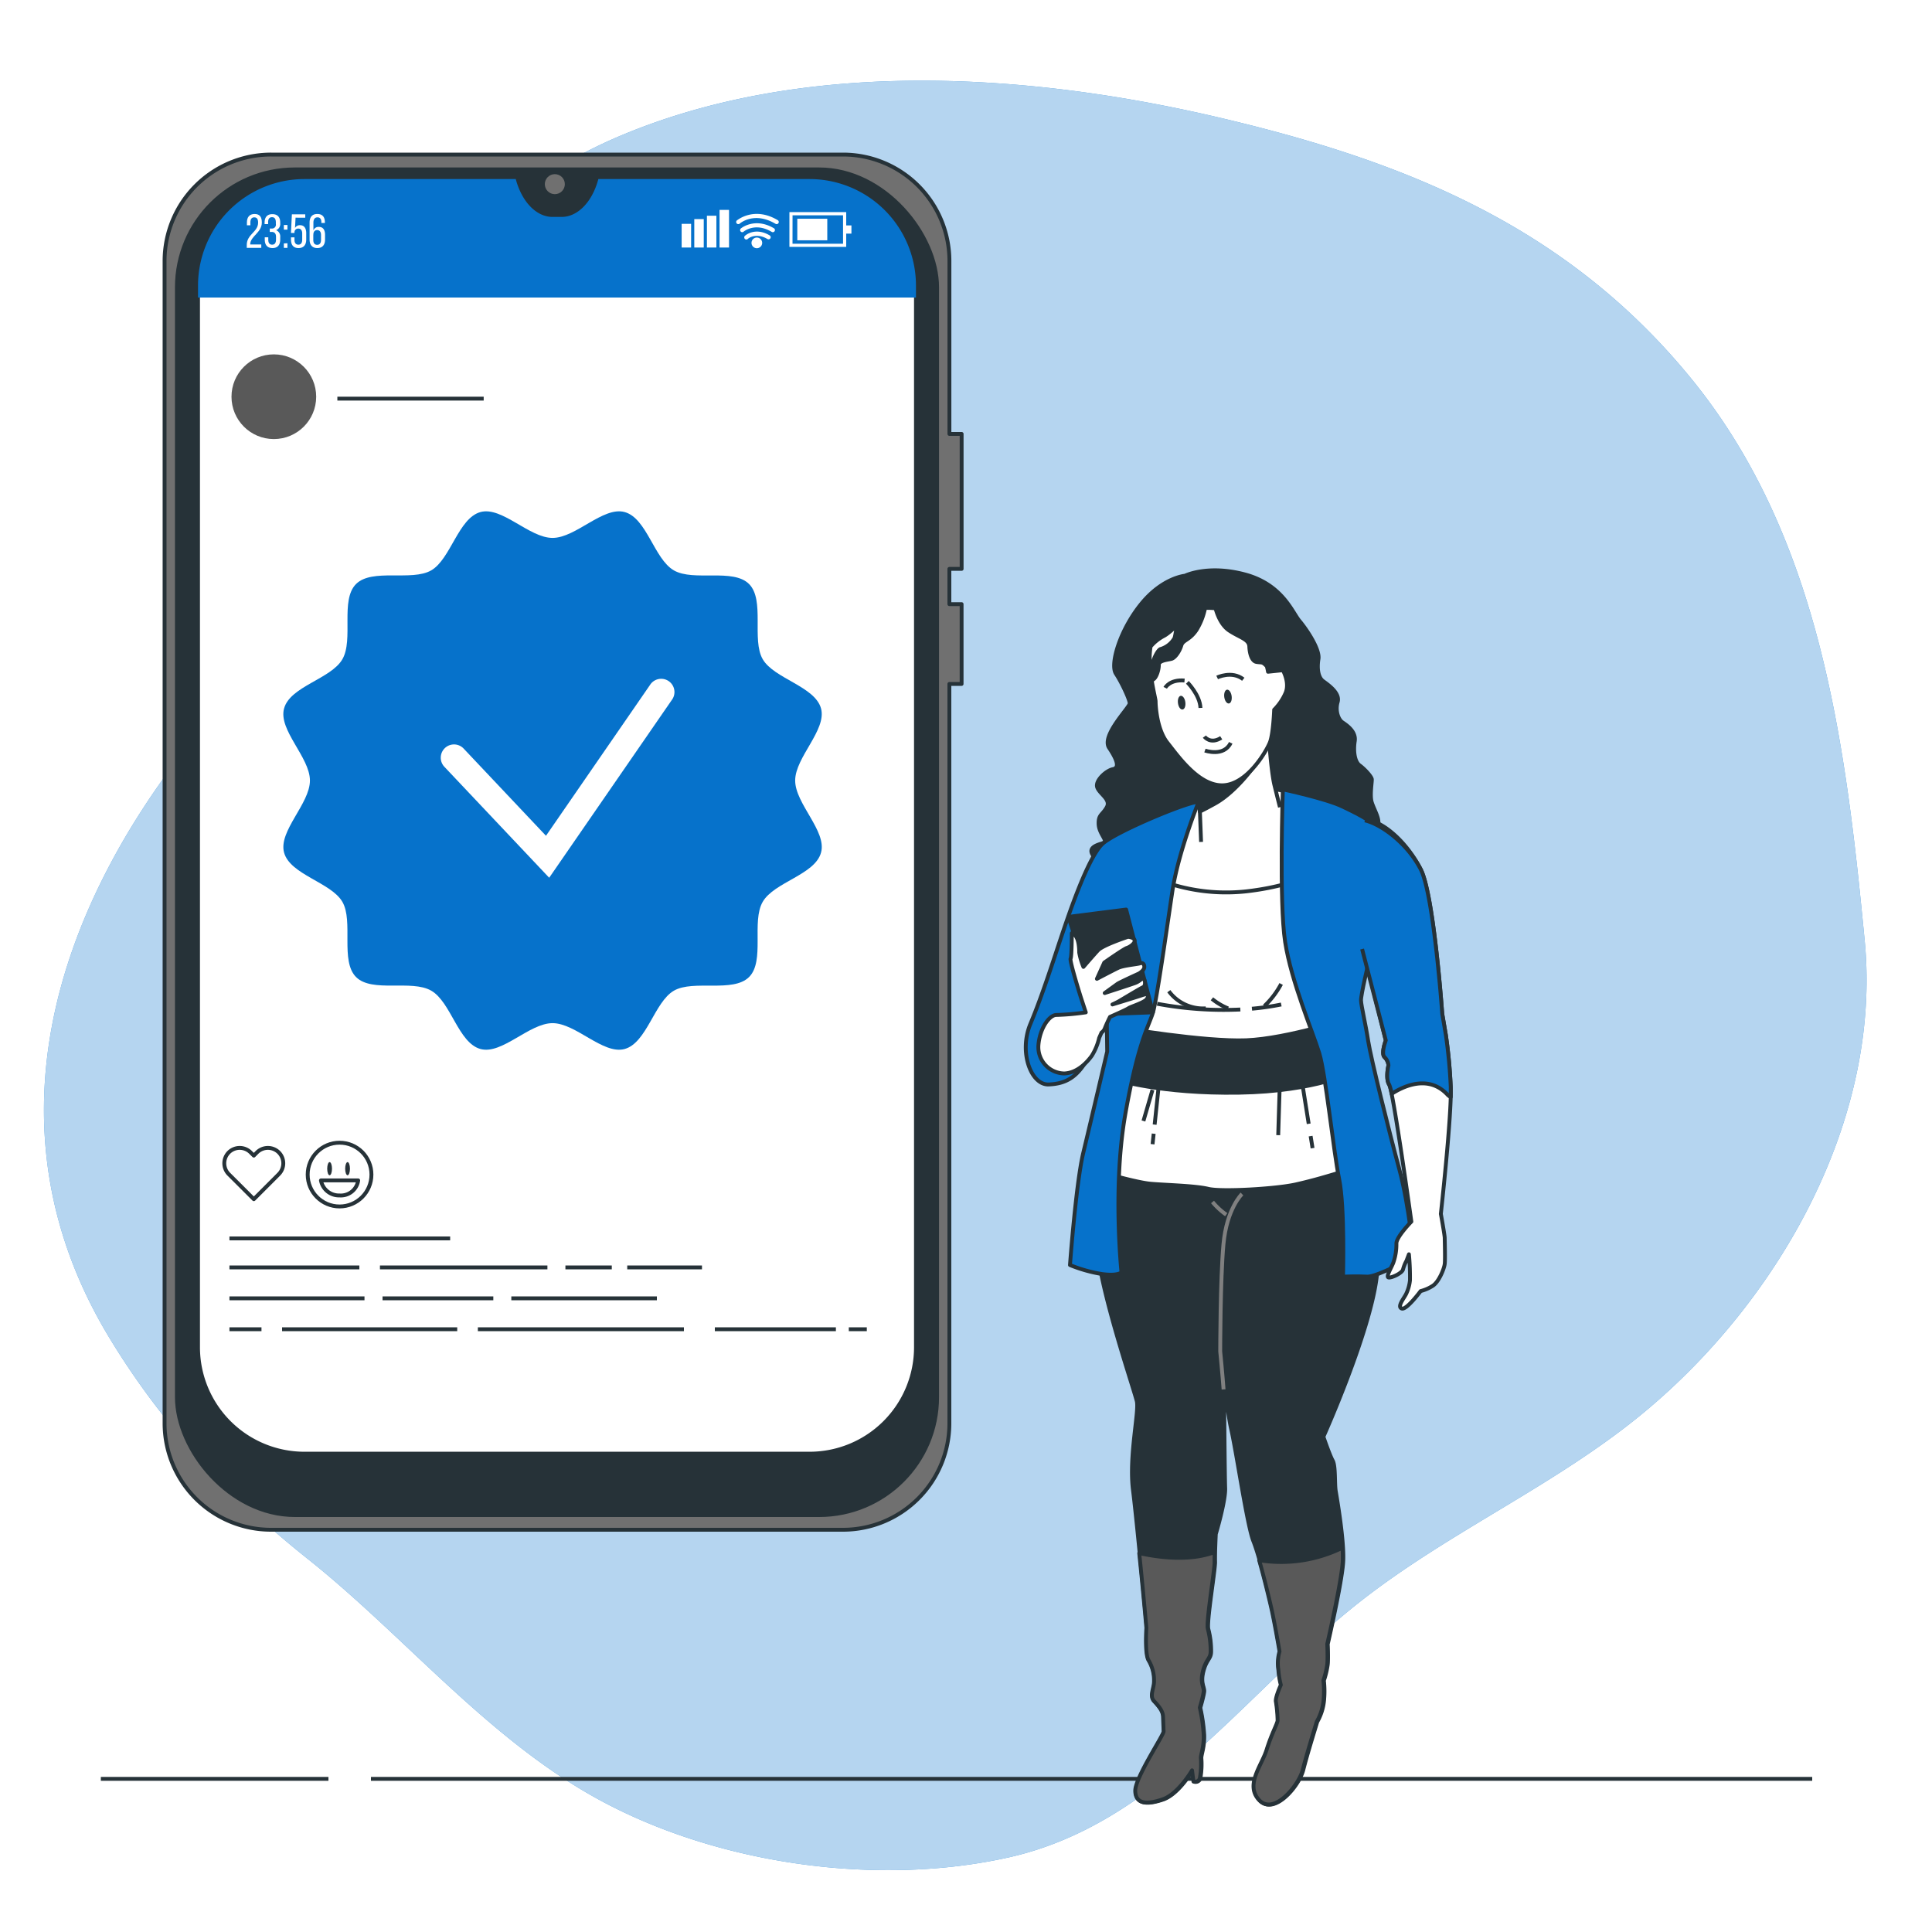<svg class="animated" id="freepik_stories-verified" xmlns="http://www.w3.org/2000/svg" viewBox="0 0 500 500" version="1.1" xmlns:xlink="http://www.w3.org/1999/xlink" xmlns:svgjs="http://svgjs.com/svgjs"><style>svg#freepik_stories-verified:not(.animated) .animable {opacity: 0;}svg#freepik_stories-verified.animated #freepik--background-simple--inject-2 {animation: 6s Infinite  linear spin;animation-delay: 0s;}svg#freepik_stories-verified.animated #freepik--Device--inject-2 {animation: 1s 1 forwards cubic-bezier(.36,-0.01,.5,1.38) slideLeft,1.5s Infinite  linear floating;animation-delay: 0s,1s;}svg#freepik_stories-verified.animated #freepik--Character--inject-2 {animation: 1.5s Infinite  linear wind;animation-delay: 0s;}         @keyframes spin {             from {                 transform: rotate(0);               }               to {                 transform: rotate(360deg);               }         }                 @keyframes slideLeft {                0% {                    opacity: 0;                    transform: translateX(-30px);                }                100% {                    opacity: 1;                    transform: translateX(0);                }            }                    @keyframes floating {                0% {                    opacity: 1;                    transform: translateY(0px);                }                50% {                    transform: translateY(-10px);                }                100% {                    opacity: 1;                    transform: translateY(0px);                }            }                    @keyframes wind {                0% {                    transform: rotate( 0deg );                }                25% {                    transform: rotate( 1deg );                }                75% {                    transform: rotate( -1deg );                }            }        .animator-hidden { display: none; }</style><g id="freepik--background-simple--inject-2" class="animable" style="transform-origin: 247.221px 252.438px;"><path d="M448.78,113.53a149.17,149.17,0,0,0-10.93-15.35c-32.36-39.79-74.67-56.63-123-67.91C264.93,18.62,206.48,15,158.55,36c-11.28,5-22,11.6-30.48,20.6C96,90.51,85,147.3,49.29,192.19S-3.84,293,28.22,346.08c13.57,22.48,30.87,41,51.34,57.3,25.2,20,46.94,47.06,76.07,62.71,30.61,16.44,71.38,22.17,105.26,14.64,38.65-8.59,61.32-42.75,90.82-66,23.26-18.36,51.09-30.38,73.88-49.32,34.92-29,61.4-75.66,57-121.89C478.27,198.64,472.71,152,448.78,113.53Z" style="fill: #0672CB; transform-origin: 247.221px 252.438px;" id="elzp9l4j1ftbi" class="animable"></path><g id="elg6rc56pndu6"><path d="M448.78,113.53a149.17,149.17,0,0,0-10.93-15.35c-32.36-39.79-74.67-56.63-123-67.91C264.93,18.62,206.48,15,158.55,36c-11.28,5-22,11.6-30.48,20.6C96,90.51,85,147.3,49.29,192.19S-3.84,293,28.22,346.08c13.57,22.48,30.87,41,51.34,57.3,25.2,20,46.94,47.06,76.07,62.71,30.61,16.44,71.38,22.17,105.26,14.64,38.65-8.59,61.32-42.75,90.82-66,23.26-18.36,51.09-30.38,73.88-49.32,34.92-29,61.4-75.66,57-121.89C478.27,198.64,472.71,152,448.78,113.53Z" style="fill: rgb(255, 255, 255); opacity: 0.7; transform-origin: 247.221px 252.438px;" class="animable" id="elau2xf0ggo28"></path></g></g><g id="freepik--Window--inject-2" class="animable animator-hidden" style="transform-origin: 337.622px 160.443px;"><g id="el0ol11k2ikg2"><path d="M454.75,31.1a4.59,4.59,0,0,0-4.35,3.14H224.89a4.62,4.62,0,1,0,0,2.95H450.4a4.6,4.6,0,1,0,4.35-6.09Z" style="opacity: 0.2; transform-origin: 337.622px 35.715px;" class="animable" id="elf09fm4fkvqh"></path></g><g id="el9ms14x1s3ca"><g style="opacity: 0.2; transform-origin: 256.065px 163.04px;" class="animable" id="elupry55bhsc"><path d="M278.22,38c3.22,78.18,6,157.11,9.39,235l-.33,15.27s-14.45,0-22.06.76-19.4.76-27.77.76-12.93-3.05-12.93-3.05l.55-13.76c1.68-77.86,3.51-156.8,4.69-235" style="fill: none; stroke: rgb(0, 0, 0); stroke-linejoin: round; transform-origin: 256.065px 163.885px;" id="elcciwzrxpj3d" class="animable"></path><line x1="242.19" y1="260.11" x2="242.15" y2="269.31" style="fill: none; stroke: rgb(0, 0, 0); stroke-linejoin: round; transform-origin: 242.17px 264.71px;" id="elieq8ud2l6oi" class="animable"></line><line x1="242.98" y1="80.75" x2="242.23" y2="251.93" style="fill: none; stroke: rgb(0, 0, 0); stroke-linejoin: round; transform-origin: 242.605px 166.34px;" id="el8v73yo1l2ub" class="animable"></line><line x1="243.17" y1="36.29" x2="243" y2="75.64" style="fill: none; stroke: rgb(0, 0, 0); stroke-linejoin: round; transform-origin: 243.085px 55.965px;" id="elzp4i5jodt9s" class="animable"></line><line x1="256.14" y1="126.21" x2="254.41" y2="240.18" style="fill: none; stroke: rgb(0, 0, 0); stroke-linejoin: round; transform-origin: 255.275px 183.195px;" id="elw44hdbp5b6" class="animable"></line><line x1="257.48" y1="37.31" x2="256.24" y2="119.08" style="fill: none; stroke: rgb(0, 0, 0); stroke-linejoin: round; transform-origin: 256.86px 78.195px;" id="el10hecp11y9ng" class="animable"></line><line x1="268.24" y1="157.91" x2="268.72" y2="263.69" style="fill: none; stroke: rgb(0, 0, 0); stroke-linejoin: round; transform-origin: 268.48px 210.8px;" id="elksximdoix6g" class="animable"></line><line x1="267.9" y1="82.79" x2="268.2" y2="149.22" style="fill: none; stroke: rgb(0, 0, 0); stroke-linejoin: round; transform-origin: 268.05px 116.005px;" id="el0bqsa8cf6cni" class="animable"></line><line x1="267.7" y1="38.33" x2="267.86" y2="74.62" style="fill: none; stroke: rgb(0, 0, 0); stroke-linejoin: round; transform-origin: 267.78px 56.475px;" id="elthundz9ejwi" class="animable"></line></g></g><g id="elpfgmu5ghimd"><g style="opacity: 0.2; transform-origin: 416.61px 162.255px;" class="animable" id="elqpg16k8ob5j"><path d="M394.89,38c-3.09,82.78-7,166.39-10,248.73a138.9,138.9,0,0,0,16.18,1.49h32.31a93.14,93.14,0,0,0,14.95-1.54c-1.45-82.29-2.44-165.9-5-248.68" style="fill: none; stroke: rgb(0, 0, 0); stroke-linejoin: round; transform-origin: 416.61px 163.11px;" id="elnck30pvvpns" class="animable"></path><line x1="430.92" y1="260.11" x2="430.96" y2="269.31" style="fill: none; stroke: rgb(0, 0, 0); stroke-linejoin: round; transform-origin: 430.94px 264.71px;" id="elxp8j0r13me" class="animable"></line><line x1="430.14" y1="80.75" x2="430.89" y2="251.93" style="fill: none; stroke: rgb(0, 0, 0); stroke-linejoin: round; transform-origin: 430.515px 166.34px;" id="el62uldjbrvyh" class="animable"></line><line x1="429.94" y1="36.29" x2="430.11" y2="75.64" style="fill: none; stroke: rgb(0, 0, 0); stroke-linejoin: round; transform-origin: 430.025px 55.965px;" id="elmiq2qjrd8sl" class="animable"></line><line x1="416.98" y1="126.21" x2="418.7" y2="240.18" style="fill: none; stroke: rgb(0, 0, 0); stroke-linejoin: round; transform-origin: 417.84px 183.195px;" id="else52jlucm8" class="animable"></line><line x1="415.63" y1="37.31" x2="416.87" y2="119.08" style="fill: none; stroke: rgb(0, 0, 0); stroke-linejoin: round; transform-origin: 416.25px 78.195px;" id="elszzict389xn" class="animable"></line><line x1="404.87" y1="157.91" x2="404.39" y2="263.69" style="fill: none; stroke: rgb(0, 0, 0); stroke-linejoin: round; transform-origin: 404.63px 210.8px;" id="eljutp6sbnit" class="animable"></line><line x1="405.21" y1="82.79" x2="404.91" y2="149.22" style="fill: none; stroke: rgb(0, 0, 0); stroke-linejoin: round; transform-origin: 405.06px 116.005px;" id="elhemblc5d349" class="animable"></line><line x1="405.41" y1="38.33" x2="405.25" y2="74.62" style="fill: none; stroke: rgb(0, 0, 0); stroke-linejoin: round; transform-origin: 405.33px 56.475px;" id="elh39knwacai" class="animable"></line></g></g><g id="elyu2wbf4c06n"><g style="opacity: 0.2; transform-origin: 304.845px 73.55px;" class="animable" id="eldi4d6lcseul"><polyline points="279.66 60.24 302.35 60.24 302.35 86.72 281.17 86.72" style="fill: none; stroke: rgb(0, 0, 0); stroke-linejoin: round; transform-origin: 291.005px 73.48px;" id="elcohumzq6bta" class="animable"></polyline><rect x="306.31" y="60.3" width="23.72" height="26.56" style="fill: none; stroke: rgb(0, 0, 0); stroke-linejoin: round; transform-origin: 318.17px 73.58px;" id="elgs3ge85a9z7" class="animable"></rect></g></g><g id="elxugd0tkyifd"><g style="opacity: 0.2; transform-origin: 368.575px 73.55px;" class="animable" id="elays66dxzt38"><polyline points="393.76 60.24 371.07 60.24 371.07 86.72 392.25 86.72" style="fill: none; stroke: rgb(0, 0, 0); stroke-linejoin: round; transform-origin: 382.415px 73.48px;" id="el4bgr61o1ng5" class="animable"></polyline><g id="ela0221cy942q"><rect x="343.39" y="60.3" width="23.72" height="26.56" style="fill: none; stroke: rgb(0, 0, 0); stroke-linejoin: round; transform-origin: 355.25px 73.58px; transform: rotate(180deg);" class="animable" id="elaz1jbmvha"></rect></g></g></g><g id="elsxkjepy4o7"><polyline points="283.4 180.55 330.64 180.55 330.64 101.17 281.33 101.17" style="fill: none; stroke: rgb(0, 0, 0); stroke-linejoin: round; opacity: 0.2; transform-origin: 305.985px 140.86px;" class="animable" id="elhg6r50wb07k"></polyline></g><g id="el0a7z8xfnt6xg"><polyline points="391.37 100.5 343.1 100.5 343.1 180.55 387.74 180.55" style="fill: none; stroke: rgb(0, 0, 0); stroke-linejoin: round; opacity: 0.2; transform-origin: 367.235px 140.525px;" class="animable" id="elbnu05p1qyb"></polyline></g><g id="elcnr2pard8c4"><polyline points="284.96 199.39 330.64 199.39 330.64 279.19 288.42 279.19" style="fill: none; stroke: rgb(0, 0, 0); stroke-linejoin: round; opacity: 0.2; transform-origin: 307.8px 239.29px;" class="animable" id="elbvzd3834xto"></polyline></g><g id="el9iv5sq8qchh"><polyline points="388.26 198.72 343.1 198.72 343.1 279.93 384.27 279.93" style="fill: none; stroke: rgb(0, 0, 0); stroke-linejoin: round; opacity: 0.2; transform-origin: 365.68px 239.325px;" class="animable" id="el9asnmtw8cdd"></polyline></g><g id="el3yicbbo6wux"><line x1="288.21" y1="285" x2="384.9" y2="285" style="fill: none; stroke: rgb(0, 0, 0); stroke-linejoin: round; opacity: 0.2; transform-origin: 336.555px 285px;" class="animable" id="eldbq9396j4mh"></line></g><g id="elc456j4wjp7"><line x1="279.47" y1="51.05" x2="393.71" y2="51.05" style="fill: none; stroke: rgb(0, 0, 0); stroke-linejoin: round; opacity: 0.2; transform-origin: 336.59px 51.05px;" class="animable" id="elm8milkhk17r"></line></g><g id="el99pmlso247"><line x1="336.86" y1="51.6" x2="336.86" y2="283.9" style="fill: none; stroke: rgb(0, 0, 0); stroke-linejoin: round; opacity: 0.2; transform-origin: 336.86px 167.75px;" class="animable" id="elbw953uk5ys7"></line></g><g id="el32blgngxnvs"><line x1="280.92" y1="95.03" x2="392.04" y2="95.03" style="fill: none; stroke: rgb(0, 0, 0); stroke-linejoin: round; opacity: 0.2; transform-origin: 336.48px 95.03px;" class="animable" id="elxohq5w34z1p"></line></g></g><g id="freepik--Couch--inject-2" class="animable animator-hidden" style="transform-origin: 240.57px 378.625px;"><g id="elsl9a7x5weza"><g style="opacity: 0.2; transform-origin: 240.57px 378.625px;" class="animable" id="elbradii80xph"><path d="M354.9,385.19V308a11.09,11.09,0,0,0-11.1-11.09H242.38V386" style="fill: none; stroke: rgb(0, 0, 0); stroke-linejoin: round; transform-origin: 298.64px 341.455px;" id="elbot80ty0ne8" class="animable"></path><path d="M243.23,296.89H139.92A11.08,11.08,0,0,0,128.83,308v77.21" style="fill: none; stroke: rgb(0, 0, 0); stroke-linejoin: round; transform-origin: 186.03px 341.05px;" id="elmfdoz5gf5x" class="animable"></path><path d="M364.92,392.56v26H242.43V385.19H357.55A7.37,7.37,0,0,1,364.92,392.56Z" style="fill: none; stroke: rgb(0, 0, 0); stroke-linejoin: round; transform-origin: 303.675px 401.875px;" id="elhyzmgoimkq" class="animable"></path><path d="M243.36,385.19H126.19a7.37,7.37,0,0,0-7.38,7.37v26H243.36" style="fill: none; stroke: rgb(0, 0, 0); stroke-linejoin: round; transform-origin: 181.085px 401.875px;" id="ellavm9eq3p8k" class="animable"></path><rect x="118.81" y="418.53" width="246.32" height="41.83" style="fill: none; stroke: rgb(0, 0, 0); stroke-linejoin: round; transform-origin: 241.97px 439.445px;" id="eltmucohko1hd" class="animable"></rect><path d="M128.83,340.89a7.44,7.44,0,0,0-5.37-2.29H101.15A7.43,7.43,0,0,0,93.71,346v106.9a7.44,7.44,0,0,0,7.44,7.43h22.31" style="fill: none; stroke: rgb(0, 0, 0); stroke-linejoin: round; transform-origin: 111.27px 399.465px;" id="elkve43ezhu8" class="animable"></path><path d="M357.69,460.36H380a7.43,7.43,0,0,0,7.43-7.43V346A7.43,7.43,0,0,0,380,338.6H357.69a7.38,7.38,0,0,0-2.79.54" style="fill: none; stroke: rgb(0, 0, 0); stroke-linejoin: round; transform-origin: 371.165px 399.48px;" id="elf3x6i1u10vc" class="animable"></path></g></g></g><g id="freepik--Device--inject-2" class="animable" style="transform-origin: 145.73px 217.95px;"><path d="M248.87,147.22V112.3h-3.16V67.6A27.55,27.55,0,0,0,218.16,40h-148A27.56,27.56,0,0,0,42.59,67.6V368.34A27.56,27.56,0,0,0,70.15,395.9h148a27.55,27.55,0,0,0,27.55-27.56V177h3.16V156.35h-3.16v-9.13Z" style="fill: rgb(112, 112, 112); stroke: rgb(38, 50, 56); stroke-linejoin: round; transform-origin: 145.73px 217.95px;" id="el17lezkq0mga" class="animable"></path><rect x="45.78" y="43.84" width="196.74" height="348.26" rx="30.52" style="fill: rgb(38, 50, 56); stroke: rgb(38, 50, 56); stroke-linejoin: round; transform-origin: 144.15px 217.97px;" id="el39r4yim9r95" class="animable"></rect><path d="M209.5,46.34H154.86l-.06.2c-1.61,5.82-5.34,9.6-9.46,9.6H143c-4.13,0-7.85-3.78-9.47-9.6l-.05-.2H78.81A27.56,27.56,0,0,0,51.25,73.9V348.66a27.55,27.55,0,0,0,27.56,27.55H209.5a27.54,27.54,0,0,0,27.55-27.55V73.9A27.55,27.55,0,0,0,209.5,46.34Z" style="fill: rgb(255, 255, 255); stroke: rgb(38, 50, 56); stroke-linejoin: round; transform-origin: 144.15px 211.275px;" id="el2nb7xh93661" class="animable"></path><path d="M209.5,46.34H154.86l-.06.2c-1.61,5.82-5.34,9.6-9.46,9.6H143c-4.13,0-7.85-3.78-9.47-9.6l-.05-.2H78.81A27.56,27.56,0,0,0,51.25,73.9V77h185.8V73.9A27.55,27.55,0,0,0,209.5,46.34Z" style="fill: #0672CB; transform-origin: 144.15px 61.67px;" id="el7qqcvbuib3p" class="animable"></path><path d="M205.79,202c0-6,8.18-13.06,6.7-18.62-1.54-5.75-12.19-7.74-15.1-12.78s.61-15.31-3.54-19.46-14.34-.57-19.46-3.53-7-13.56-12.77-15.1c-5.56-1.48-12.59,6.7-18.62,6.7s-13.06-8.18-18.62-6.7c-5.75,1.54-7.74,12.19-12.78,15.1s-15.31-.61-19.46,3.54-.57,14.34-3.53,19.46-13.56,7-15.1,12.77C72,188.94,80.21,196,80.21,202s-8.18,13.06-6.7,18.62c1.54,5.75,12.19,7.74,15.1,12.78s-.61,15.31,3.54,19.46,14.34.57,19.46,3.53,7,13.56,12.77,15.1c5.56,1.48,12.59-6.7,18.62-6.7s13.06,8.18,18.62,6.7c5.75-1.54,7.74-12.19,12.78-15.1s15.31.61,19.46-3.54.57-14.34,3.53-19.46,13.56-7,15.1-12.77C214,215.06,205.79,208,205.79,202Z" style="fill: #0672CB; transform-origin: 143px 202px;" id="elgppglia1joa" class="animable"></path><path d="M142.13,227.16,115,198.44a3.42,3.42,0,0,1,5-4.7L141.3,216.3l26.9-39a3.43,3.43,0,1,1,5.64,3.89Z" style="fill: rgb(255, 255, 255); transform-origin: 144.308px 201.417px;" id="elkwt2ytncr9" class="animable"></path><path d="M72.15,303.88l-.82.83-5.64,5.64-6.48-6.47a4,4,0,0,1,0-5.64,4,4,0,0,1,5.64,0l.84.83.82-.83a4,4,0,0,1,5.64,0A4,4,0,0,1,72.15,303.88Z" style="fill: none; stroke: rgb(38, 50, 56); stroke-linejoin: round; transform-origin: 65.68px 303.713px;" id="el2fcyopyw4ot" class="animable"></path><circle cx="87.88" cy="303.98" r="8.25" style="fill: none; stroke: rgb(38, 50, 56); stroke-linecap: round; stroke-linejoin: round; transform-origin: 87.88px 303.98px;" id="el1m5e3z9y4ni" class="animable"></circle><path d="M83.06,305.49a4.75,4.75,0,0,0,4.82,3.89,4.53,4.53,0,0,0,4.82-3.89Z" style="fill: none; stroke: rgb(38, 50, 56); stroke-linecap: round; stroke-linejoin: round; transform-origin: 87.88px 307.441px;" id="el2d0rhih61r" class="animable"></path><path d="M85.92,302.46c0,.94-.28,1.7-.62,1.7s-.62-.76-.62-1.7.28-1.71.62-1.71S85.92,301.51,85.92,302.46Z" style="fill: rgb(38, 50, 56); transform-origin: 85.3px 302.455px;" id="el8ctfjetvwl6" class="animable"></path><path d="M90.57,302.46c0,.94-.28,1.7-.62,1.7s-.62-.76-.62-1.7.28-1.71.62-1.71S90.57,301.51,90.57,302.46Z" style="fill: rgb(38, 50, 56); transform-origin: 89.95px 302.455px;" id="elefj8ofiqt27" class="animable"></path><line x1="59.38" y1="320.5" x2="116.5" y2="320.5" style="fill: none; stroke: rgb(38, 50, 56); stroke-linejoin: round; transform-origin: 87.94px 320.5px;" id="elrczipgwqwzh" class="animable"></line><line x1="162.33" y1="328" x2="181.67" y2="328" style="fill: none; stroke: rgb(38, 50, 56); stroke-linejoin: round; transform-origin: 172px 328px;" id="el9rhrd3knx7h" class="animable"></line><line x1="146.33" y1="328" x2="158.33" y2="328" style="fill: none; stroke: rgb(38, 50, 56); stroke-linejoin: round; transform-origin: 152.33px 328px;" id="ellekedtnt30n" class="animable"></line><line x1="98.33" y1="328" x2="141.67" y2="328" style="fill: none; stroke: rgb(38, 50, 56); stroke-linejoin: round; transform-origin: 120px 328px;" id="el1ukxabe7qjrh" class="animable"></line><line x1="59.38" y1="328" x2="93" y2="328" style="fill: none; stroke: rgb(38, 50, 56); stroke-linejoin: round; transform-origin: 76.19px 328px;" id="elo0maosd4oq" class="animable"></line><line x1="132.33" y1="336" x2="170" y2="336" style="fill: none; stroke: rgb(38, 50, 56); stroke-linejoin: round; transform-origin: 151.165px 336px;" id="elytrebjtcvh" class="animable"></line><line x1="99" y1="336" x2="127.67" y2="336" style="fill: none; stroke: rgb(38, 50, 56); stroke-linejoin: round; transform-origin: 113.335px 336px;" id="eluychdfzam3a" class="animable"></line><line x1="59.38" y1="336" x2="94.33" y2="336" style="fill: none; stroke: rgb(38, 50, 56); stroke-linejoin: round; transform-origin: 76.855px 336px;" id="elwwk5981pr0f" class="animable"></line><line x1="219.67" y1="344" x2="224.33" y2="344" style="fill: none; stroke: rgb(38, 50, 56); stroke-linejoin: round; transform-origin: 222px 344px;" id="elxaju4iwo7g" class="animable"></line><line x1="185" y1="344" x2="216.33" y2="344" style="fill: none; stroke: rgb(38, 50, 56); stroke-linejoin: round; transform-origin: 200.665px 344px;" id="elh2btvmvdmy7" class="animable"></line><line x1="123.67" y1="344" x2="177" y2="344" style="fill: none; stroke: rgb(38, 50, 56); stroke-linejoin: round; transform-origin: 150.335px 344px;" id="elgbckpyzhyrk" class="animable"></line><line x1="73" y1="344" x2="118.33" y2="344" style="fill: none; stroke: rgb(38, 50, 56); stroke-linejoin: round; transform-origin: 95.665px 344px;" id="ellb0fvuf9f6" class="animable"></line><line x1="59.38" y1="344" x2="67.67" y2="344" style="fill: none; stroke: rgb(38, 50, 56); stroke-linejoin: round; transform-origin: 63.525px 344px;" id="el77jwyjd9bnj" class="animable"></line><circle cx="70.87" cy="102.67" r="10.96" style="fill: rgb(89, 89, 89); transform-origin: 70.87px 102.67px;" id="elb2cgnnjyw3" class="animable"></circle><line x1="87.31" y1="103.17" x2="125.18" y2="103.17" style="fill: none; stroke: rgb(38, 50, 56); stroke-linejoin: round; transform-origin: 106.245px 103.17px;" id="ely4kk5dcv3s9" class="animable"></line><circle cx="143.59" cy="47.66" r="2.59" style="fill: rgb(112, 112, 112); transform-origin: 143.59px 47.66px;" id="eldkho0gx4u5u" class="animable"></circle><path d="M67.76,57.58c0,2.61-2.93,3.56-3,5.55v.14h2.86v.88H63.86v-.74c0-2.81,2.94-3.35,2.94-5.8,0-.89-.3-1.36-1-1.36s-1,.51-1,1.28v.77h-.9v-.71c0-1.33.61-2.21,2-2.21S67.76,56.25,67.76,57.58Z" style="fill: rgb(255, 255, 255); transform-origin: 65.81px 59.765px;" id="eltf4n7mrktva" class="animable"></path><path d="M72.52,57.56v.23a1.72,1.72,0,0,1-1.06,1.78,1.74,1.74,0,0,1,1.06,1.8V62c0,1.33-.62,2.2-2,2.2s-2-.87-2-2.2v-.59h.91v.65c0,.78.32,1.26,1,1.26s1-.46,1-1.34v-.67c0-.86-.36-1.27-1.09-1.29h-.52v-.87h.57a1,1,0,0,0,1-1.19v-.4c0-.89-.31-1.35-1-1.35s-1,.48-1,1.26V58h-.91v-.4c0-1.32.62-2.18,2-2.18S72.52,56.24,72.52,57.56Z" style="fill: rgb(255, 255, 255); transform-origin: 70.505px 59.81px;" id="elf0es3sib0bv" class="animable"></path><path d="M74.39,58.22v1.2h-.93v-1.2Zm0,4.73v1.2h-.93V63Z" style="fill: rgb(255, 255, 255); transform-origin: 73.925px 61.185px;" id="elb4sc8e6qntf" class="animable"></path><path d="M76.35,59a1.4,1.4,0,0,1,1.29-.72c1.12,0,1.61.82,1.61,2.06V62c0,1.33-.63,2.2-2,2.2s-1.94-.87-1.94-2.2v-.58h.9v.64c0,.78.32,1.26,1,1.26s1-.48,1-1.26V60.42c0-.78-.33-1.26-1-1.26a.94.94,0,0,0-1,.93v.2h-.91l.24-4.82H79v.87H76.49Z" style="fill: rgb(255, 255, 255); transform-origin: 77.275px 59.835px;" id="ele13i64f2p3" class="animable"></path><path d="M84.08,57.55v.16h-.91v-.22c0-.78-.32-1.24-1-1.24s-1.06.47-1.06,1.4v2a1.4,1.4,0,0,1,1.4-.93c1.12,0,1.61.8,1.61,2.06V62c0,1.33-.65,2.2-2,2.2s-2-.87-2-2.2V57.61c0-1.37.62-2.23,2-2.23S84.08,56.22,84.08,57.55Zm-3,3.25v1.3c0,.78.32,1.26,1,1.26s1-.48,1-1.26V60.8c0-.78-.34-1.25-1-1.25S81.09,60,81.09,60.8Z" style="fill: rgb(255, 255, 255); transform-origin: 82.12px 59.79px;" id="el2ds91h3x2ra" class="animable"></path><rect x="176.41" y="57.93" width="2.45" height="6.13" style="fill: rgb(255, 255, 255); transform-origin: 177.635px 60.995px;" id="elfk49d3pknjj" class="animable"></rect><rect x="179.68" y="56.7" width="2.45" height="7.36" style="fill: rgb(255, 255, 255); transform-origin: 180.905px 60.38px;" id="elqwl8kdtptu" class="animable"></rect><rect x="182.95" y="55.83" width="2.45" height="8.23" style="fill: rgb(255, 255, 255); transform-origin: 184.175px 59.945px;" id="elxlg34r6rib" class="animable"></rect><rect x="186.22" y="54.32" width="2.45" height="9.74" style="fill: rgb(255, 255, 255); transform-origin: 187.445px 59.19px;" id="elknu1fprghk" class="animable"></rect><path d="M219,63.89H204.3v-9H219Zm-13.9-.81h13.08V55.72H205.11Z" style="fill: rgb(255, 255, 255); transform-origin: 211.65px 59.39px;" id="el3u5yn33o99m" class="animable"></path><rect x="206.34" y="56.61" width="7.76" height="5.58" style="fill: rgb(255, 255, 255); transform-origin: 210.22px 59.4px;" id="elzh45acrupi" class="animable"></rect><rect x="218.5" y="58.34" width="1.85" height="2.12" style="fill: rgb(255, 255, 255); transform-origin: 219.425px 59.4px;" id="el4o1o6yb0yjn" class="animable"></rect><path d="M198.9,61.94a.6.6,0,0,1-.28-.08c-3-1.78-5-.13-5.05-.06a.55.55,0,1,1-.72-.82c.1-.1,2.63-2.26,6.34-.06a.55.55,0,0,1,.19.75A.57.57,0,0,1,198.9,61.94Z" style="fill: rgb(255, 255, 255); transform-origin: 196.032px 60.961px;" id="el5n9xbpwmbin" class="animable"></path><path d="M200,60.09a.5.5,0,0,1-.28-.08c-4.33-2.57-7.24-.08-7.27-.06a.53.53,0,0,1-.77-.05.54.54,0,0,1,.05-.77s3.54-3,8.55-.06a.54.54,0,0,1,.19.75A.53.53,0,0,1,200,60.09Z" style="fill: rgb(255, 255, 255); transform-origin: 196.046px 58.935px;" id="el0xhyktnqkxnd" class="animable"></path><path d="M201,58a.53.53,0,0,1-.28-.07c-5.49-3.26-9.13-.2-9.28-.06a.55.55,0,0,1-.73-.83c.05,0,4.38-3.74,10.57-.06a.55.55,0,0,1,.19.75A.54.54,0,0,1,201,58Z" style="fill: rgb(255, 255, 255); transform-origin: 196.034px 56.684px;" id="elpt4n1xp84nh" class="animable"></path><path d="M197.25,62.86a1.38,1.38,0,1,1-1.38-1.38A1.38,1.38,0,0,1,197.25,62.86Z" style="fill: rgb(255, 255, 255); transform-origin: 195.87px 62.86px;" id="el4f4nc8gv96p" class="animable"></path></g><g id="freepik--Plant--inject-2" class="animable animator-hidden" style="transform-origin: 431.648px 361.067px;"><path d="M451.55,273.48s-11.95-6.64-12.83,8.41-3.1,139.89-3.1,139.89" style="fill: none; stroke: rgb(38, 50, 56); stroke-linecap: round; stroke-linejoin: round; stroke-width: 2px; transform-origin: 443.585px 346.9px;" id="elglhpcewe17j" class="animable"></path><path d="M432.51,283.21s9.75,48.71,5.32,137.24" style="fill: none; stroke: rgb(38, 50, 56); stroke-linecap: round; stroke-linejoin: round; stroke-width: 2px; transform-origin: 435.747px 351.83px;" id="elnq998rdgsfg" class="animable"></path><path d="M442.09,276.51s-4.57,2.93-7.17-.43,1.76-9.49-2.09-12.12-10.48,1.39-10.48,1.39,5.11,1.5,4.95,4.29-2.63,3.84-3,2.62-2.76-7.36-6.91-4.81a10.28,10.28,0,0,0-4.78,6.52s9.65-1,10.24,2.6-4-.63-7.95-.86-7.61.35-7.36,2.76a31.45,31.45,0,0,1-.37,6.38,11.84,11.84,0,0,1,7.76-2.74c4.38.25,4.21,3,.23,2.81s-7.41,3.56-7.41,3.56,3.63,6.21,8.25,9.28,6.28,2,6.82-.39-.7-8.44,2.09-8.28-4.62,10.53-1.06,11.14,6.43-.42,7.36-2.77l.94-2.34s-1.24-6.07-.7-8.44,1.2.07,1.83,2.91,1,9.65,2.25,9.33,5.11-5.3,6-7.25-5.13-7.9-5.06-9.09,4.74,1.08,5.46,2.32a29.91,29.91,0,0,1,1.43,2.88s2.91-1.83,2.84-7.43S442.09,276.51,442.09,276.51Z" style="fill: #0672CB; transform-origin: 426.686px 281.735px;" id="ellwo3oam53k" class="animable"></path><g id="el1a4ta3mkfa7"><path d="M442.09,276.51s-4.57,2.93-7.17-.43,1.76-9.49-2.09-12.12-10.48,1.39-10.48,1.39,5.11,1.5,4.95,4.29-2.63,3.84-3,2.62-2.76-7.36-6.91-4.81a10.28,10.28,0,0,0-4.78,6.52s9.65-1,10.24,2.6-4-.63-7.95-.86-7.61.35-7.36,2.76a31.45,31.45,0,0,1-.37,6.38,11.84,11.84,0,0,1,7.76-2.74c4.38.25,4.21,3,.23,2.81s-7.41,3.56-7.41,3.56,3.63,6.21,8.25,9.28,6.28,2,6.82-.39-.7-8.44,2.09-8.28-4.62,10.53-1.06,11.14,6.43-.42,7.36-2.77l.94-2.34s-1.24-6.07-.7-8.44,1.2.07,1.83,2.91,1,9.65,2.25,9.33,5.11-5.3,6-7.25-5.13-7.9-5.06-9.09,4.74,1.08,5.46,2.32a29.91,29.91,0,0,1,1.43,2.88s2.91-1.83,2.84-7.43S442.09,276.51,442.09,276.51Z" style="fill: rgb(38, 50, 56); opacity: 0.3; transform-origin: 426.686px 281.735px;" class="animable" id="elzmqxa34nez"></path></g><path d="M418.91,289.64c3-3.68,7.38-8.67,11.06-11.05" style="fill: none; stroke: rgb(38, 50, 56); stroke-linecap: round; stroke-linejoin: round; transform-origin: 424.44px 284.115px;" id="el8twjmggrfeg" class="animable"></path><path d="M415.46,294.13s.76-1.06,2-2.66" style="fill: none; stroke: rgb(38, 50, 56); stroke-linecap: round; stroke-linejoin: round; transform-origin: 416.46px 292.8px;" id="elk1dfe9rx3bk" class="animable"></path><path d="M431.91,279.51s4.43,6.26,5.25,12.7" style="fill: none; stroke: rgb(38, 50, 56); stroke-linecap: round; stroke-linejoin: round; transform-origin: 434.535px 285.86px;" id="elfyi54bpq05" class="animable"></path><path d="M426.9,283.21s1.24-.73.77,7.24" style="fill: none; stroke: rgb(38, 50, 56); stroke-linecap: round; stroke-linejoin: round; transform-origin: 427.338px 286.821px;" id="elvvql3sav28l" class="animable"></path><path d="M430.13,275.8s2.54-2.25,1.2-6.73" style="fill: none; stroke: rgb(38, 50, 56); stroke-linecap: round; stroke-linejoin: round; transform-origin: 430.925px 272.435px;" id="elksk0l2ywcsm" class="animable"></path><line x1="426.71" y1="279.6" x2="424.91" y2="276.29" style="fill: none; stroke: rgb(38, 50, 56); stroke-linecap: round; stroke-linejoin: round; transform-origin: 425.81px 277.945px;" id="elfctsb04er0q" class="animable"></line><path d="M422.91,283s-5.74-4.33-9.33-4.55" style="fill: none; stroke: rgb(38, 50, 56); stroke-linecap: round; stroke-linejoin: round; transform-origin: 418.245px 280.725px;" id="eljj29s08yvdb" class="animable"></path><path d="M458.38,264.7s-.18,6.57-5.31,6.89-8.31-8.23-13.56-6.17-5.75,11.43-5.75,11.43,5-4.09,7.66-2,2.06,5.25.62,4.75-9.26-2.25-9.53,3.64a12.45,12.45,0,0,0,3.26,9.23s5.56-10.37,9.59-8.48-3.33,3.54-6.28,7.37-4.84,7.86-2.25,9.25A38.48,38.48,0,0,1,443,305.3a14.31,14.31,0,0,1,2.54-9.63c3.25-4.22,5.93-2.15,3,1.68s-1.49,9.84-1.49,9.84,8.7.6,14.92-1.93,6.26-4.94,4.25-7.1-8.92-5.05-6.86-7.73,7.39,11.8,10.43,8.65,4-6.72,2.25-9.25l-1.71-2.54s-6.92-2.9-8.93-5.05.89-1.15,4.16.15,10.37,5.55,10.87,4.11-1.82-8.73-3.14-11-11.41-.25-12.56-1.13,4.31-4,6.05-3.89a36.81,36.81,0,0,1,3.86.54s.15-4.16-5.5-7.91S458.38,264.7,458.38,264.7Z" style="fill: #0672CB; transform-origin: 454.492px 284.513px;" id="el9u7iheqsmof" class="animable"></path><g id="eljw0hvb0u6zp"><path d="M458.38,264.7s-.18,6.57-5.31,6.89-8.31-8.23-13.56-6.17-5.75,11.43-5.75,11.43,5-4.09,7.66-2,2.06,5.25.62,4.75-9.26-2.25-9.53,3.64a12.45,12.45,0,0,0,3.26,9.23s5.56-10.37,9.59-8.48-3.33,3.54-6.28,7.37-4.84,7.86-2.25,9.25A38.48,38.48,0,0,1,443,305.3a14.31,14.31,0,0,1,2.54-9.63c3.25-4.22,5.93-2.15,3,1.68s-1.49,9.84-1.49,9.84,8.7.6,14.92-1.93,6.26-4.94,4.25-7.1-8.92-5.05-6.86-7.73,7.39,11.8,10.43,8.65,4-6.72,2.25-9.25l-1.71-2.54s-6.92-2.9-8.93-5.05.89-1.15,4.16.15,10.37,5.55,10.87,4.11-1.82-8.73-3.14-11-11.41-.25-12.56-1.13,4.31-4,6.05-3.89a36.81,36.81,0,0,1,3.86.54s.15-4.16-5.5-7.91S458.38,264.7,458.38,264.7Z" style="fill: rgb(38, 50, 56); opacity: 0.2; transform-origin: 454.492px 284.513px;" class="animable" id="el1v11wmt4coj"></path></g><path d="M455.74,296.85c-1.66-5.49-3.66-13.29-3.53-18.6" style="fill: none; stroke: rgb(38, 50, 56); stroke-linecap: round; stroke-linejoin: round; transform-origin: 453.972px 287.55px;" id="ellc5qij00q5b" class="animable"></path><path d="M457.87,303.37s-.54-1.49-1.29-3.82" style="fill: none; stroke: rgb(38, 50, 56); stroke-linecap: round; stroke-linejoin: round; transform-origin: 457.225px 301.46px;" id="elwll0ghwr8p" class="animable"></path><path d="M454.45,276.93s9.29-.17,16.3,3.4" style="fill: none; stroke: rgb(38, 50, 56); stroke-linecap: round; stroke-linejoin: round; transform-origin: 462.6px 278.629px;" id="elwv8q3khr75c" class="animable"></path><path d="M454.74,284.47s.12-1.74,7.78,4.17" style="fill: none; stroke: rgb(38, 50, 56); stroke-linecap: round; stroke-linejoin: round; transform-origin: 458.63px 286.436px;" id="el11wjeuafyfd" class="animable"></path><path d="M449.53,276.19s-.53-4.07-5.92-5.79" style="fill: none; stroke: rgb(38, 50, 56); stroke-linecap: round; stroke-linejoin: round; transform-origin: 446.57px 273.295px;" id="elzrywvi3pet" class="animable"></path><line x1="451" y1="282.2" x2="446.46" y2="281.75" style="fill: none; stroke: rgb(38, 50, 56); stroke-linecap: round; stroke-linejoin: round; transform-origin: 448.73px 281.975px;" id="elato3bz7i1jt" class="animable"></line><path d="M451.79,288.3s-8.26,2.8-10.92,6.24" style="fill: none; stroke: rgb(38, 50, 56); stroke-linecap: round; stroke-linejoin: round; transform-origin: 446.33px 291.42px;" id="elalfwk51bt7" class="animable"></path><path d="M403.31,308.45S429.42,352.73,429,419.57" style="fill: none; stroke: rgb(38, 50, 56); stroke-linecap: round; stroke-linejoin: round; stroke-width: 2px; transform-origin: 416.158px 364.01px;" id="elnh0cp89r5mb" class="animable"></path><path d="M435.51,303.89s-.83,7.56-6.78,7.45-8.81-10.28-15.06-8.41-7.73,12.65-7.73,12.65,6.14-4.25,9-1.61,1.88,6.25.26,5.53-10.46-3.47-11.33,3.31a14.42,14.42,0,0,0,2.89,11s7.39-11.44,11.87-8.88-4.19,3.76-7.95,7.9-6.33,8.62-3.47,10.47a44.21,44.21,0,0,1,6.62,6s-.3-6.33,3.85-10.88,7-1.92,3.27,2.22-2.64,11.22-2.64,11.22,10,1.51,17.4-.82,7.68-5.12,5.58-7.79-9.83-6.67-7.19-9.57,7.41,14.31,11.21,11,5.2-7.38,3.47-10.46l-1.73-3.09s-7.72-4-9.82-6.67,1.13-1.24,4.78.57,11.44,7.38,12.16,5.76-1.28-10.24-2.59-12.95-13.14-1.36-14.39-2.49,5.35-4.22,7.35-3.92,4.4,1,4.4,1,.57-4.78-5.6-9.64S435.51,303.89,435.51,303.89Z" style="fill: #0672CB; transform-origin: 429.017px 326.612px;" id="elcqy6gjbw7f" class="animable"></path><g id="el6734ri1isq7"><path d="M435.51,303.89s-.83,7.56-6.78,7.45-8.81-10.28-15.06-8.41-7.73,12.65-7.73,12.65,6.14-4.25,9-1.61,1.88,6.25.26,5.53-10.46-3.47-11.33,3.31a14.42,14.42,0,0,0,2.89,11s7.39-11.44,11.87-8.88-4.19,3.76-7.95,7.9-6.33,8.62-3.47,10.47a44.21,44.21,0,0,1,6.62,6s-.3-6.33,3.85-10.88,7-1.92,3.27,2.22-2.64,11.22-2.64,11.22,10,1.51,17.4-.82,7.68-5.12,5.58-7.79-9.83-6.67-7.19-9.57,7.41,14.31,11.21,11,5.2-7.38,3.47-10.46l-1.73-3.09s-7.72-4-9.82-6.67,1.13-1.24,4.78.57,11.44,7.38,12.16,5.76-1.28-10.24-2.59-12.95-13.14-1.36-14.39-2.49,5.35-4.22,7.35-3.92,4.4,1,4.4,1,.57-4.78-5.6-9.64S435.51,303.89,435.51,303.89Z" style="fill: rgb(38, 50, 56); opacity: 0.3; transform-origin: 429.017px 326.612px;" class="animable" id="eldhzpiwx9hi"></path></g><path d="M429.42,340.74c-1.39-6.49-3-15.68-2.32-21.8" style="fill: none; stroke: rgb(38, 50, 56); stroke-linecap: round; stroke-linejoin: round; transform-origin: 428.18px 329.84px;" id="elrg8zp06763" class="animable"></path><path d="M431.27,348.47s-.49-1.78-1.13-4.53" style="fill: none; stroke: rgb(38, 50, 56); stroke-linecap: round; stroke-linejoin: round; transform-origin: 430.705px 346.205px;" id="eldr9rnwd0twv" class="animable"></path><path d="M429.82,317.63s10.73.68,18.48,5.47" style="fill: none; stroke: rgb(38, 50, 56); stroke-linecap: round; stroke-linejoin: round; transform-origin: 439.06px 320.365px;" id="elpgcfv7mw0go" class="animable"></path><path d="M429.43,326.36s.31-2,8.59,5.54" style="fill: none; stroke: rgb(38, 50, 56); stroke-linecap: round; stroke-linejoin: round; transform-origin: 433.725px 329.01px;" id="el7ws9goebm9f" class="animable"></path><path d="M424.2,316.31s-.22-4.75-6.28-7.24" style="fill: none; stroke: rgb(38, 50, 56); stroke-linecap: round; stroke-linejoin: round; transform-origin: 421.06px 312.69px;" id="elcyoex4sqm3v" class="animable"></path><line x1="425.33" y1="323.39" x2="420.14" y2="322.44" style="fill: none; stroke: rgb(38, 50, 56); stroke-linecap: round; stroke-linejoin: round; transform-origin: 422.735px 322.915px;" id="elw7qpxgdphyl" class="animable"></line><path d="M425.67,330.5s-9.79,2.45-13.18,6.17" style="fill: none; stroke: rgb(38, 50, 56); stroke-linecap: round; stroke-linejoin: round; transform-origin: 419.08px 333.585px;" id="ela29gj1963um" class="animable"></path><path d="M435.51,367.16s-.83,7.57-6.78,7.46-8.81-10.29-15.06-8.41-7.73,12.65-7.73,12.65,6.14-4.25,9-1.61,1.88,6.25.26,5.53-10.46-3.47-11.33,3.31a14.42,14.42,0,0,0,2.89,11s7.39-11.44,11.87-8.88-4.19,3.76-7.95,7.9-6.33,8.62-3.47,10.47a43.65,43.65,0,0,1,6.62,6s-.3-6.33,3.85-10.88,7-1.92,3.27,2.22-2.64,11.22-2.64,11.22,10,1.51,17.4-.82,7.68-5.12,5.58-7.79-9.83-6.67-7.19-9.57,7.41,14.31,11.21,11,5.2-7.38,3.47-10.47l-1.73-3.08s-7.72-4-9.82-6.67,1.13-1.25,4.78.56,11.44,7.39,12.16,5.77-1.28-10.24-2.59-12.95-13.14-1.37-14.39-2.5,5.35-4.21,7.35-3.91a43.08,43.08,0,0,1,4.4,1s.57-4.78-5.6-9.64S435.51,367.16,435.51,367.16Z" style="fill: #0672CB; transform-origin: 429.017px 389.891px;" id="eli26601i9dzl" class="animable"></path><g id="el3zu3tk4vpn"><path d="M435.51,367.16s-.83,7.57-6.78,7.46-8.81-10.29-15.06-8.41-7.73,12.65-7.73,12.65,6.14-4.25,9-1.61,1.88,6.25.26,5.53-10.46-3.47-11.33,3.31a14.42,14.42,0,0,0,2.89,11s7.39-11.44,11.87-8.88-4.19,3.76-7.95,7.9-6.33,8.62-3.47,10.47a43.65,43.65,0,0,1,6.62,6s-.3-6.33,3.85-10.88,7-1.92,3.27,2.22-2.64,11.22-2.64,11.22,10,1.51,17.4-.82,7.68-5.12,5.58-7.79-9.83-6.67-7.19-9.57,7.41,14.31,11.21,11,5.2-7.38,3.47-10.47l-1.73-3.08s-7.72-4-9.82-6.67,1.13-1.25,4.78.56,11.44,7.39,12.16,5.77-1.28-10.24-2.59-12.95-13.14-1.37-14.39-2.5,5.35-4.21,7.35-3.91a43.08,43.08,0,0,1,4.4,1s.57-4.78-5.6-9.64S435.51,367.16,435.51,367.16Z" style="fill: rgb(38, 50, 56); opacity: 0.3; transform-origin: 429.017px 389.891px;" class="animable" id="elnbwvbfy14mi"></path></g><path d="M429.42,404c-1.39-6.5-3-15.68-2.32-21.8" style="fill: none; stroke: rgb(38, 50, 56); stroke-linecap: round; stroke-linejoin: round; transform-origin: 428.18px 393.1px;" id="elg6h57imbu4" class="animable"></path><path d="M431.27,411.75s-.49-1.78-1.13-4.54" style="fill: none; stroke: rgb(38, 50, 56); stroke-linecap: round; stroke-linejoin: round; transform-origin: 430.705px 409.48px;" id="el6n5ff97q3zw" class="animable"></path><path d="M429.82,380.91s10.73.68,18.48,5.46" style="fill: none; stroke: rgb(38, 50, 56); stroke-linecap: round; stroke-linejoin: round; transform-origin: 439.06px 383.64px;" id="elgqc6adku0jl" class="animable"></path><path d="M429.43,389.64s.31-2,8.59,5.54" style="fill: none; stroke: rgb(38, 50, 56); stroke-linecap: round; stroke-linejoin: round; transform-origin: 433.725px 392.29px;" id="elobzunqglqo" class="animable"></path><path d="M424.2,379.58s-.22-4.74-6.28-7.23" style="fill: none; stroke: rgb(38, 50, 56); stroke-linecap: round; stroke-linejoin: round; transform-origin: 421.06px 375.965px;" id="el1l3h0t9iz89" class="animable"></path><line x1="425.33" y1="386.66" x2="420.14" y2="385.72" style="fill: none; stroke: rgb(38, 50, 56); stroke-linecap: round; stroke-linejoin: round; transform-origin: 422.735px 386.19px;" id="elagk1t3tqt1" class="animable"></line><path d="M425.67,393.78s-9.79,2.44-13.18,6.17" style="fill: none; stroke: rgb(38, 50, 56); stroke-linecap: round; stroke-linejoin: round; transform-origin: 419.08px 396.865px;" id="elidmqofivozg" class="animable"></path><path d="M413.49,361.12S430.31,401,432.08,420l-3.54-90.76" style="fill: none; stroke: rgb(38, 50, 56); stroke-linecap: round; stroke-linejoin: round; stroke-width: 2px; transform-origin: 422.785px 374.62px;" id="elxfo3v7q4jhp" class="animable"></path><path d="M454.21,351.83c-22.13-4-22.13,68.18-22.13,68.18" style="fill: none; stroke: rgb(38, 50, 56); stroke-linecap: round; stroke-linejoin: round; stroke-width: 2px; transform-origin: 443.145px 385.84px;" id="elyf1t9ynqn5" class="animable"></path><path d="M434.73,419.57S421.9,299.15,459.08,299.15" style="fill: none; stroke: rgb(38, 50, 56); stroke-linecap: round; stroke-linejoin: round; stroke-width: 2px; transform-origin: 445.835px 359.36px;" id="eliopf8jab23" class="animable"></path><path d="M445.78,349.14c-3-3.4-9.45-3.4-13.23,5.29s-.38,7.18-.38,7.18,7.18-2.27,11.72-3.78,10.58-5.29,11-3-3,4.53-7.18,5.29-15.12,3.78-14,6,3.78,9.06,3.78,9.06a95.77,95.77,0,0,1,10.21-7.55c4.91-3,7.93-1.89,5.29,1.51s-10.21,7.18-8.69,11.71,10.58,10.21,10.58,10.21,1.13-9.45,3.78-12.47,2.64.37,1.89,5.66a61.17,61.17,0,0,0-.76,6.81l10.58,3.78a75.35,75.35,0,0,1,5.67-7.56l1.89-1.89s-8.32-7.18-8.69-11.72,5.67,0,7.55.76,4.92,6.05,4.92,6.05,1.89-8.7,2.26-11.72l.38-3s-7.93-3-11-3-4.53,2.27-4.53-.75,3-4.91,6.42-4.54a59.16,59.16,0,0,1,9.07,2.27s2.27-1.89,1.51-7.56-2.64-5.66-7.18-4.15-7.55,4.91-10.95,4.91-1.52-4.16.75-5.29,7.94-3.4,9.07-3.78-6-5.67-9.82-6.42-8.68,1.9-8.32,5.66C460.14,351,448.8,352.54,445.78,349.14Z" style="fill: #0672CB; transform-origin: 458.371px 366.081px;" id="elhbe38jsiq7q" class="animable"></path><path d="M470.1,388.05c.12,1.14.2,2.28.24,3.41" style="fill: none; stroke: rgb(38, 50, 56); stroke-linecap: round; stroke-linejoin: round; transform-origin: 470.22px 389.755px;" id="el7hix4qrlpvx" class="animable"></path><path d="M462.51,360.92a99.76,99.76,0,0,1,7.12,23.42" style="fill: none; stroke: rgb(38, 50, 56); stroke-linecap: round; stroke-linejoin: round; transform-origin: 466.07px 372.63px;" id="elz4gl1i2j59f" class="animable"></path><path d="M461.15,357.89c-1.87-4-3.28-6.48-3.28-6.48a11.15,11.15,0,0,0,4.91-4.54,12.56,12.56,0,0,1,3.78-4.53" style="fill: none; stroke: rgb(38, 50, 56); stroke-linecap: round; stroke-linejoin: round; transform-origin: 462.215px 350.115px;" id="el7rox8b8f3hi" class="animable"></path><path d="M444.64,364.26s13.61-5.67,13.61-4.54" style="fill: none; stroke: rgb(38, 50, 56); stroke-linecap: round; stroke-linejoin: round; transform-origin: 451.445px 361.916px;" id="elam7ueie0814" class="animable"></path><path d="M465.81,357.08s6-3,11.33-3" style="fill: none; stroke: rgb(38, 50, 56); stroke-linecap: round; stroke-linejoin: round; transform-origin: 471.475px 355.58px;" id="eld2woyroqzrd" class="animable"></path><path d="M463.54,366.15a52,52,0,0,0-7.18,7.18,32.43,32.43,0,0,0-5.29,8.69" style="fill: none; stroke: rgb(38, 50, 56); stroke-linecap: round; stroke-linejoin: round; transform-origin: 457.305px 374.085px;" id="el4ajy4flk8k7" class="animable"></path><path d="M467.7,367.66s7.93-2.27,12.09,1.51" style="fill: none; stroke: rgb(38, 50, 56); stroke-linecap: round; stroke-linejoin: round; transform-origin: 473.745px 368.077px;" id="elyky6iqkwt0o" class="animable"></path><path d="M482.07,316.6c-4.11-2.44-8.66-2.49-10.89-5.06s2.14-3.87,4.49-2.9,7.77,3.77,8.8,4.37.31-8.28-1.59-11.63-7.13-5.29-9.73-2.56c-5.5,5.78-14.08-1.79-13.49-6.31S456,283.15,447,286s-5.67,4.43-5.67,4.43,6.41,3.93,10.53,6.36,10.93,4.53,9.47,6.3-5.41.69-8.71-2-12.76-8.93-13.73-6.59-4.37,8.8-4.37,8.8a96,96,0,0,1,12.4,2.75c5.5,1.73,6.63,4.75,2.32,5s-12.11-3-14.54,1.12-.77,14.68-.77,14.68,7.88-5.34,11.9-5.32,1.44,2.24-3.05,5.14a61.69,61.69,0,0,0-5.63,3.89L441.24,341a74.52,74.52,0,0,1,9.42-.68l2.66.19s0-11,3.15-14.24,3.72,4.28,4.39,6.2-1.35,7.67-1.35,7.67,7.8-4.27,10.33-6l2.53-1.7s-2.92-8-4.9-10.26-4.68-1.94-2.4-3.92,5.69-.93,7.64,1.88a59.47,59.47,0,0,1,4.23,8.34s2.91.47,6.7-3.82S486.18,319,482.07,316.6Zm-35.76,12.09c-3-1.51,4.15-4.53,4.15-4.53C453.11,323.78,449.33,330.2,446.31,328.69Zm5.09-14.11c-1.29-.64,2.58-1.93,2.58-1.93C459.56,313.72,452.69,315.23,451.4,314.58Z" style="fill: #0672CB; transform-origin: 459.643px 313.074px;" id="elqqajoebo3e" class="animable"></path><path d="M446.23,336.39c-.79.83-1.6,1.64-2.43,2.42" style="fill: none; stroke: rgb(38, 50, 56); stroke-linecap: round; stroke-linejoin: round; transform-origin: 445.015px 337.6px;" id="elze8vxuyvjw" class="animable"></path><path d="M461.74,312.87a100.67,100.67,0,0,1-13,20.73" style="fill: none; stroke: rgb(38, 50, 56); stroke-linecap: round; stroke-linejoin: round; transform-origin: 455.24px 323.235px;" id="eleyofu81cymd" class="animable"></path><path d="M463.13,309.86c1.82-4.06,2.75-6.73,2.75-6.73a11.16,11.16,0,0,0,6.64.74,12.59,12.59,0,0,1,5.9-.12" style="fill: none; stroke: rgb(38, 50, 56); stroke-linecap: round; stroke-linejoin: round; transform-origin: 470.775px 306.495px;" id="el9bes1lj6j1t" class="animable"></path><path d="M447.5,301.57s13.2,6.55,12.35,7.3" style="fill: none; stroke: rgb(38, 50, 56); stroke-linecap: round; stroke-linejoin: round; transform-origin: 453.695px 305.22px;" id="el670c6kfibvh" class="animable"></path><path d="M466.8,312.84s6.24,2.58,9.71,6.58" style="fill: none; stroke: rgb(38, 50, 56); stroke-linecap: round; stroke-linejoin: round; transform-origin: 471.655px 316.13px;" id="elb6brpvdt8br" class="animable"></path><path d="M458.46,317.07a52.45,52.45,0,0,0-10.13-.71,32.63,32.63,0,0,0-10,1.7" style="fill: none; stroke: rgb(38, 50, 56); stroke-linecap: round; stroke-linejoin: round; transform-origin: 448.395px 317.2px;" id="el6bez2z069wg" class="animable"></path><path d="M460.05,321.2s6.91,4.51,6.78,10.13" style="fill: none; stroke: rgb(38, 50, 56); stroke-linecap: round; stroke-linejoin: round; transform-origin: 463.441px 326.265px;" id="elwhrkl09a4i" class="animable"></path><path d="M423.35,369c-3.31-2-7-2-8.77-4.07s1.73-3.11,3.62-2.33,6.25,3,7.08,3.52.25-6.67-1.28-9.36-5.74-4.27-7.83-2.07c-4.43,4.65-11.33-1.44-10.85-5.07s-2.92-7.54-10.2-5.25-4.56,3.56-4.56,3.56,5.17,3.17,8.48,5.12,8.79,3.64,7.62,5.07-4.35.55-7-1.57-10.27-7.2-11-5.31-3.52,7.08-3.52,7.08a77.26,77.26,0,0,1,10,2.21c4.43,1.39,5.33,3.83,1.87,4s-9.74-2.42-11.7.9-.62,11.81-.62,11.81,6.34-4.3,9.57-4.28,1.17,1.8-2.45,4.13a52.34,52.34,0,0,0-4.53,3.13l3.29,8.43a60.52,60.52,0,0,1,7.58-.55l2.15.16s0-8.84,2.53-11.47,3,3.45,3.53,5-1.09,6.17-1.09,6.17,6.28-3.44,8.32-4.8l2-1.37s-2.35-6.41-3.95-8.25-3.77-1.56-1.93-3.16,4.58-.75,6.14,1.52a46.72,46.72,0,0,1,3.41,6.7s2.35.38,5.39-3.07S426.66,370.92,423.35,369Zm-28.78,9.73c-2.43-1.21,3.34-3.65,3.34-3.65C400,374.74,397,379.91,394.57,378.69Zm4.1-11.35c-1-.52,2.07-1.56,2.07-1.56C405.23,366.65,399.7,367.86,398.67,367.34Z" style="fill: #0672CB; transform-origin: 405.352px 366.169px;" id="elnmxvq0vnt0q" class="animable"></path><path d="M394.5,384.89c-.63.67-1.28,1.32-1.95,1.94" style="fill: none; stroke: rgb(38, 50, 56); stroke-linecap: round; stroke-linejoin: round; transform-origin: 393.525px 385.86px;" id="el586vkeywdw" class="animable"></path><path d="M407,366a80.69,80.69,0,0,1-10.48,16.68" style="fill: none; stroke: rgb(38, 50, 56); stroke-linecap: round; stroke-linejoin: round; transform-origin: 401.76px 374.34px;" id="elxj5s7vaehf8" class="animable"></path><path d="M408.11,363.53c1.46-3.26,2.21-5.41,2.21-5.41a9,9,0,0,0,5.35.59,10.14,10.14,0,0,1,4.74-.09" style="fill: none; stroke: rgb(38, 50, 56); stroke-linecap: round; stroke-linejoin: round; transform-origin: 414.26px 360.825px;" id="elxpbkrx13kli" class="animable"></path><path d="M395.53,356.86s10.62,5.28,9.93,5.88" style="fill: none; stroke: rgb(38, 50, 56); stroke-linecap: round; stroke-linejoin: round; transform-origin: 400.511px 359.8px;" id="elyschdt2w7rh" class="animable"></path><path d="M411.06,365.93s5,2.08,7.82,5.3" style="fill: none; stroke: rgb(38, 50, 56); stroke-linecap: round; stroke-linejoin: round; transform-origin: 414.97px 368.58px;" id="elysldqm72qym" class="animable"></path><path d="M404.35,369.34a42,42,0,0,0-8.15-.57,26,26,0,0,0-8.07,1.37" style="fill: none; stroke: rgb(38, 50, 56); stroke-linecap: round; stroke-linejoin: round; transform-origin: 396.24px 369.447px;" id="elc6bcrkdvez4" class="animable"></path><path d="M405.63,372.67s5.56,3.62,5.46,8.14" style="fill: none; stroke: rgb(38, 50, 56); stroke-linecap: round; stroke-linejoin: round; transform-origin: 408.361px 376.74px;" id="el938lide0do" class="animable"></path><path d="M409.85,306.56s-4.16,3-6.8,0,1.13-9.07-2.65-11.34-9.82,1.89-9.82,1.89,4.91,1.13,4.91,3.78-2.27,3.78-2.65,2.64-3-6.8-6.8-4.15a9.72,9.72,0,0,0-4.16,6.42s9.07-1.51,9.83,1.89-3.78-.38-7.56-.38-7.18.76-6.8,3a29.65,29.65,0,0,1,0,6.05,11.22,11.22,0,0,1,7.18-3c4.16,0,4.16,2.64.38,2.64s-6.8,3.78-6.8,3.78,3.77,5.67,8.31,8.32,6.05,1.51,6.42-.76-1.13-7.94,1.52-7.94S390.58,329.61,394,330s6-.76,6.8-3l.76-2.27S400,319,400.4,316.76s1.14,0,1.89,2.64,1.51,9.07,2.65,8.7,4.53-5.29,5.29-7.18-5.29-7.18-5.29-8.32,4.53.76,5.29,1.89,1.51,2.65,1.51,2.65,2.64-1.89,2.27-7.18S409.85,306.56,409.85,306.56Z" style="fill: #0672CB; transform-origin: 395.683px 312.309px;" id="eln6arnpgzwe" class="animable"></path><path d="M388.68,320.26c2.61-3.65,6.49-8.6,9.83-11.06" style="fill: none; stroke: rgb(38, 50, 56); stroke-linecap: round; stroke-linejoin: round; transform-origin: 393.595px 314.73px;" id="el8dwo2xpnnh8" class="animable"></path><path d="M385.66,324.69s.67-1,1.75-2.62" style="fill: none; stroke: rgb(38, 50, 56); stroke-linecap: round; stroke-linejoin: round; transform-origin: 386.535px 323.38px;" id="ele1lvnplgxcd" class="animable"></path><path d="M400.4,310s4.54,5.67,5.67,11.71" style="fill: none; stroke: rgb(38, 50, 56); stroke-linecap: round; stroke-linejoin: round; transform-origin: 403.235px 315.855px;" id="elxpnjdj3tquh" class="animable"></path><path d="M395.87,313.74s1.13-.76,1.13,6.8" style="fill: none; stroke: rgb(38, 50, 56); stroke-linecap: round; stroke-linejoin: round; transform-origin: 396.435px 317.129px;" id="el8l000ggop2y" class="animable"></path><path d="M398.51,306.56s2.27-2.27.76-6.43" style="fill: none; stroke: rgb(38, 50, 56); stroke-linecap: round; stroke-linejoin: round; transform-origin: 399.149px 303.345px;" id="elv3efvezr7b" class="animable"></path><line x1="395.49" y1="310.33" x2="393.6" y2="307.31" style="fill: none; stroke: rgb(38, 50, 56); stroke-linecap: round; stroke-linejoin: round; transform-origin: 394.545px 308.82px;" id="eladn3w8s5upj" class="animable"></line><path d="M392.09,313.74S386.42,310,383,310" style="fill: none; stroke: rgb(38, 50, 56); stroke-linecap: round; stroke-linejoin: round; transform-origin: 387.545px 311.87px;" id="elvb8irsmj54j" class="animable"></path><path d="M446.68,386.87s-4.16,3-6.81,0,1.14-9.07-2.64-11.34-9.83,1.89-9.83,1.89,4.92,1.13,4.92,3.78-2.27,3.78-2.65,2.64-3-6.8-6.8-4.15a9.72,9.72,0,0,0-4.16,6.42s9.07-1.51,9.83,1.89-3.78-.38-7.56-.38-7.18.76-6.8,3a29.56,29.56,0,0,1,0,6,11.22,11.22,0,0,1,7.18-3c4.15,0,4.15,2.64.38,2.64s-6.81,3.78-6.81,3.78,3.78,5.67,8.32,8.32,6,1.51,6.42-.76-1.13-7.93,1.51-7.93-3.78,10.2-.38,10.58,6.05-.76,6.81-3l.75-2.26s-1.51-5.67-1.13-7.94,1.13,0,1.89,2.65,1.51,9.06,2.64,8.69,4.54-5.29,5.29-7.18-5.29-7.18-5.29-8.32,4.54.76,5.29,1.89a30,30,0,0,1,1.52,2.65s2.64-1.89,2.26-7.18S446.68,386.87,446.68,386.87Z" style="fill: #0672CB; transform-origin: 432.509px 392.587px;" id="elw8rcek5446m" class="animable"></path><path d="M425.51,400.57c2.61-3.65,6.48-8.6,9.83-11.06" style="fill: none; stroke: rgb(38, 50, 56); stroke-linecap: round; stroke-linejoin: round; transform-origin: 430.425px 395.04px;" id="ellg1ffu7lfji" class="animable"></path><path d="M422.49,405s.66-1.05,1.75-2.63" style="fill: none; stroke: rgb(38, 50, 56); stroke-linecap: round; stroke-linejoin: round; transform-origin: 423.365px 403.685px;" id="el7k9itzoq4rk" class="animable"></path><path d="M437.23,390.27s4.53,5.67,5.67,11.71" style="fill: none; stroke: rgb(38, 50, 56); stroke-linecap: round; stroke-linejoin: round; transform-origin: 440.065px 396.125px;" id="el2ujn1dmvtxg" class="animable"></path><path d="M432.69,394.05s1.14-.76,1.14,6.8" style="fill: none; stroke: rgb(38, 50, 56); stroke-linecap: round; stroke-linejoin: round; transform-origin: 433.26px 397.439px;" id="elzldie7xqxq8" class="animable"></path><path d="M435.34,386.87s2.27-2.27.75-6.43" style="fill: none; stroke: rgb(38, 50, 56); stroke-linecap: round; stroke-linejoin: round; transform-origin: 435.977px 383.655px;" id="elijmerky5da" class="animable"></path><line x1="432.32" y1="390.65" x2="430.43" y2="387.62" style="fill: none; stroke: rgb(38, 50, 56); stroke-linecap: round; stroke-linejoin: round; transform-origin: 431.375px 389.135px;" id="elgiyyp13bze9" class="animable"></line><path d="M428.92,394.05s-5.67-3.78-9.07-3.78" style="fill: none; stroke: rgb(38, 50, 56); stroke-linecap: round; stroke-linejoin: round; transform-origin: 424.385px 392.16px;" id="elsuq6l081rfl" class="animable"></path><rect x="418.8" y="418.31" width="29.21" height="42.05" style="fill: rgb(38, 50, 56); transform-origin: 433.405px 439.335px;" id="elmmoyoglkfvb" class="animable"></rect></g><g id="freepik--Floor--inject-2" class="animable" style="transform-origin: 247.55px 460.36px;"><line x1="85" y1="460.36" x2="26.1" y2="460.36" style="fill: none; stroke: rgb(38, 50, 56); stroke-linejoin: round; transform-origin: 55.55px 460.36px;" id="eletyh3rqt10v" class="animable"></line><line x1="469" y1="460.36" x2="96" y2="460.36" style="fill: none; stroke: rgb(38, 50, 56); stroke-linejoin: round; transform-origin: 282.5px 460.36px;" id="el79r1ek3ry2s" class="animable"></line></g><g id="freepik--Character--inject-2" class="animable" style="transform-origin: 320.468px 307.32px;"><path d="M286.21,296s-3.71,22.07-1,34.73,8.38,29.3,9,31.93-2.09,14.29-1,22.92,3.58,35.76,3.58,35.76-.46,6.76.57,8.41a10,10,0,0,1,1.41,5.24c.08,1.93-1.29,3.91,0,5.3s2.27,2.56,2.33,4,.11,2.88.15,3.84-7.47,12.1-7.34,15.47,3,3.5,7.07,2.13,7.65-7.53,7.65-7.53l.36,2.88a1.27,1.27,0,0,0,1.65-.79,20.71,20.71,0,0,0,.27-5.31c0-1,.85-2.92.73-6.05a44.77,44.77,0,0,0-1-6.95s.85-2.92,1-4.13-1-2.13-.2-5.29,2-3.22,2-5.14a22.17,22.17,0,0,0-.71-5.76c-.54-1.66,1.8-15.48,1.73-17.41s.19-7.23.19-7.23,2.56-8.54,2.43-11.9-.29-25.53-.29-25.53l-.32-8.18s.72,12,2.17,18.47,4.12,24.89,5.72,28.92,3.91,13.58,4.78,17.4,2.13,11.24,2.13,11.24a11,11,0,0,0-.29,4.83,21.07,21.07,0,0,0,.63,3.83s-1.55,3.43-1.27,4.38a34,34,0,0,1,.43,4.81c0,.72-1.55,3.43-2.84,7.58s-5.66,9.13-1.89,13.08,10.21-3.78,11.25-7.91,3.4-11.7,3.61-12.43a13.87,13.87,0,0,0,1.72-5.13,24.52,24.52,0,0,0,0-5.54,23.16,23.16,0,0,0,1-4.14c.17-1.69,0-5.3,0-5.3s3.7-16,4-21.35-1.61-16.32-1.93-18.24,0-6.5-.79-7.91-2.41-6.17-2.41-6.17,12-26.73,13.79-41.26,1.13-26.54.31-28.92-1.62-4.51-1.62-4.51-10.08,7.14-31.88,4.14-30.28-4.1-32.47-4.74A15.29,15.29,0,0,0,286.21,296Z" style="fill: rgb(38, 50, 56); stroke: rgb(38, 50, 56); stroke-linejoin: round; transform-origin: 320.819px 381.519px;" id="eldt1blx80x2" class="animable"></path><path d="M306.67,149s-5.77.48-11.29,7.24-8.19,15.67-6.58,18.12,3.53,6.66,3.57,7.66-7.47,8.35-5.33,11.53,2.72,5.18,1,5.5-4.66,2.95-4.09,4.69,3.64,3.13,2.47,5.19-2.19,1.84-2.1,4.36,2.58,4.44,1.27,4.86-3.8,1-3,2.75a23.12,23.12,0,0,0,2.67,3.92s9.69,9.68,28.87,11.19,36.87-15.79,39.53-18.41,3.14-3.4,3.08-4.9-1.13-3.23-1.71-5,.05-5.28,0-6-1.87-2.69-3.17-3.64-1.65-3.71-1.25-6.25-2.18-4.19-3.21-4.9-1.88-2.95-1.21-5.24-2.44-4.43-3.74-5.38-1.63-3.21-1.23-5.74-3.07-7.68-4.92-9.87-4.39-9.39-14.06-12S306.67,149,306.67,149Z" style="fill: rgb(38, 50, 56); stroke: rgb(38, 50, 56); stroke-linejoin: round; transform-origin: 319.59px 191.85px;" id="elel1c6ypkc6b" class="animable"></path><path d="M318.92,202.88s-10.83,6.2-18.2,8.66-7.69,18.86-7.53,22.94-3.9,29.55-1.36,32.82,25.64,2.6,33.57,2.05,13.53,1.15,18.75-1,5.87-3.84,5.77-6.49.44-31.57.22-37.11-1.73-13.42-3.72-15-6.14-2.89-12.23-4.57S318.92,202.88,318.92,202.88Z" style="fill: rgb(255, 255, 255); stroke: rgb(38, 50, 56); stroke-linejoin: round; transform-origin: 320.593px 236.344px;" id="elniqqfnpdyoq" class="animable"></path><path d="M289.54,276.55s-4,20.87-3.92,22.79a21.73,21.73,0,0,1-.32,4.11s8.78,2.55,12.4,2.89,11.59.5,15,1.33,17.59,0,22.6-1.13,8.59-2.26,11.44-3.1a62.48,62.48,0,0,0,6.88-2.68l2.82-2-5.91-21.44s-10.29,1.61-20.38,2.48-29.21-1.5-31.87-1.87S289.54,276.55,289.54,276.55Z" style="fill: rgb(255, 255, 255); stroke: rgb(38, 50, 56); stroke-linejoin: round; transform-origin: 320.87px 292.278px;" id="elu5ul191cita" class="animable"></path><line x1="298.57" y1="293.4" x2="298.28" y2="296.12" style="fill: none; stroke: rgb(38, 50, 56); stroke-linejoin: round; transform-origin: 298.425px 294.76px;" id="elxpsc5g5xvb" class="animable"></line><line x1="299.83" y1="281.47" x2="298.82" y2="291.05" style="fill: none; stroke: rgb(38, 50, 56); stroke-linejoin: round; transform-origin: 299.325px 286.26px;" id="elmmvig2950a" class="animable"></line><line x1="298.26" y1="282.07" x2="295.92" y2="290.11" style="fill: none; stroke: rgb(38, 50, 56); stroke-linejoin: round; transform-origin: 297.09px 286.09px;" id="elpg42i6nl4un" class="animable"></line><line x1="331.15" y1="282.36" x2="330.8" y2="293.78" style="fill: none; stroke: rgb(38, 50, 56); stroke-linejoin: round; transform-origin: 330.975px 288.07px;" id="eljihrdmjajif" class="animable"></line><line x1="339.19" y1="294.02" x2="339.69" y2="297.14" style="fill: none; stroke: rgb(38, 50, 56); stroke-linejoin: round; transform-origin: 339.44px 295.58px;" id="elo54mch14frq" class="animable"></line><line x1="337.22" y1="281.59" x2="338.69" y2="290.84" style="fill: none; stroke: rgb(38, 50, 56); stroke-linejoin: round; transform-origin: 337.955px 286.215px;" id="elhj0bmxkoky" class="animable"></line><path d="M349.92,261.88c-.11-2.64.44-31.57.22-37.11-.11-2.79-.37-1.68-1-4.56-3.5,3.28-11.25,8.7-26.5,10.46a48.37,48.37,0,0,1-28.88-5.84,58.09,58.09,0,0,0-.53,9.65c.16,4.09-3.9,29.55-1.36,32.82s25.64,2.6,33.57,2.05,13.53,1.15,18.75-1S350,264.53,349.92,261.88Z" style="fill: rgb(255, 255, 255); stroke: rgb(38, 50, 56); stroke-linejoin: round; transform-origin: 320.612px 245.009px;" id="el1eaihjqd0z" class="animable"></path><path d="M324,261.05a67.17,67.17,0,0,0,7.58-1.09" style="fill: none; stroke: rgb(38, 50, 56); stroke-linejoin: round; transform-origin: 327.79px 260.505px;" id="elroahn9d4ebo" class="animable"></path><path d="M299.48,259.77A93.3,93.3,0,0,0,321,261.26" style="fill: none; stroke: rgb(38, 50, 56); stroke-linejoin: round; transform-origin: 310.24px 260.566px;" id="elbe3zzqyl7e" class="animable"></path><path d="M302.49,256.52a11,11,0,0,0,9.57,4.44" style="fill: none; stroke: rgb(38, 50, 56); stroke-linejoin: round; transform-origin: 307.275px 258.752px;" id="elcbrzfm83mw7" class="animable"></path><path d="M313.65,258.49a16.47,16.47,0,0,0,4.19,2.49" style="fill: none; stroke: rgb(38, 50, 56); stroke-linejoin: round; transform-origin: 315.745px 259.735px;" id="elftbp3aa0fvm" class="animable"></path><path d="M327.21,260.37a22.26,22.26,0,0,0,4.35-5.72" style="fill: none; stroke: rgb(38, 50, 56); stroke-linejoin: round; transform-origin: 329.385px 257.51px;" id="el086idyxy73g9" class="animable"></path><path d="M289.85,265.93s21.83,3.72,32.65,3.29,27.23-5.89,27.23-5.89l.79,13.95s-9.67,5.19-29.89,5.51-31.69-3.33-31.69-3.33Z" style="fill: rgb(38, 50, 56); stroke: rgb(38, 50, 56); stroke-linejoin: round; transform-origin: 319.73px 273.07px;" id="el35lpxrvf1td" class="animable"></path><path d="M310.84,217.89s-.23-6-.45-11.55a30.88,30.88,0,0,0-1-7.9,30.89,30.89,0,0,0,7.77,1.38c3.86.08,9.64-5.92,10.08-6.91s1.1-2.69,1.1-2.69.61,9.37,1.48,12.95,1.43,5.73,1.43,5.73" style="fill: rgb(255, 255, 255); stroke: rgb(38, 50, 56); stroke-miterlimit: 10; transform-origin: 320.32px 204.055px;" id="elfwm637n36f" class="animable"></path><path d="M314.38,208c5.86-3.22,10.91-10.69,10.91-10.69l.34-2.53c-2.08,2.1-5.78,5.1-8.51,5a30.89,30.89,0,0,1-7.77-1.38,30.88,30.88,0,0,1,1,7.9c.05,1.25.1,2.52.14,3.74C311.48,209.58,312.72,208.91,314.38,208Z" style="fill: rgb(38, 50, 56); stroke: rgb(38, 50, 56); stroke-linejoin: round; transform-origin: 317.49px 202.41px;" id="elwp4zdabfyld" class="animable"></path><path d="M332,173.45l-3.84.4s-.08-.55-.31-1.44l-.49-.46c-.75-.69-1-.44-2.19-.64s-1.77-2.09-1.85-4-2.5-2.31-5.22-4.13c-2.23-1.49-3.23-4.64-3.52-5.74a16.62,16.62,0,0,0-2.7-.1,17.34,17.34,0,0,1-2.22,5.69c-1.82,2.72-3.51,2.55-3.93,4s-1.56,3.19-2.52,3.47-3.35.38-3.31,1.58-.59,3.15-1.3,3.66l-.53.39c.43,2.71,1,4.9,1,5.38,0,1,.28,7.21,3.07,10.72s8.15,11.24,14.41,11,11.21-8.87,12.09-11.07,1.11-8.48,1.11-8.48a14.09,14.09,0,0,0,3-4.45C333.79,176.51,332,173.45,332,173.45Z" style="fill: rgb(255, 255, 255); stroke: rgb(38, 50, 56); stroke-linejoin: round; transform-origin: 315.572px 180.28px;" id="eltcupw16qdeb" class="animable"></path><path d="M298.22,172.62c-.07-1.69,1.5-4.64,2.22-4.67a6.19,6.19,0,0,0,3.51-2.79c.43-1.22.14-2.41,1.33-2.94s1.11-2.21,1.11-2.21-3.23,3.5-5.12,4.54a11.53,11.53,0,0,0-3.5,2.78,22.44,22.44,0,0,0,0,6.51A1.36,1.36,0,0,0,298.22,172.62Z" style="fill: rgb(255, 255, 255); stroke: rgb(38, 50, 56); stroke-linejoin: round; transform-origin: 301.962px 166.925px;" id="eljtoiqyy0i0p" class="animable"></path><path d="M311.7,190.63s1.52,2.11,4.35.31" style="fill: none; stroke: rgb(38, 50, 56); stroke-linejoin: round; transform-origin: 313.875px 191.148px;" id="el22a51l7yqx2" class="animable"></path><path d="M311.84,194.24s4.89,1.74,6.67-2" style="fill: none; stroke: rgb(38, 50, 56); stroke-linejoin: round; transform-origin: 315.175px 193.442px;" id="elullo44gosyb" class="animable"></path><path d="M306.76,181.7c.14,1-.18,1.85-.71,1.92S305,183,304.86,182s.18-1.84.7-1.92S306.63,180.71,306.76,181.7Z" style="fill: rgb(38, 50, 56); transform-origin: 305.81px 181.849px;" id="elh5d2r52syal" class="animable"></path><path d="M318.75,180.15c.13,1-.18,1.84-.71,1.91s-1.07-.67-1.2-1.65.18-1.85.71-1.92S318.61,179.16,318.75,180.15Z" style="fill: rgb(38, 50, 56); transform-origin: 317.795px 180.275px;" id="el2lsruk36nbu" class="animable"></path><path d="M301.56,178s1.12-2.21,5-1.88" style="fill: none; stroke: rgb(38, 50, 56); stroke-linejoin: round; transform-origin: 304.06px 177.043px;" id="elzyx8qqb20ha" class="animable"></path><path d="M315,175.33s3.78-1.84,6.76.46" style="fill: none; stroke: rgb(38, 50, 56); stroke-linejoin: round; transform-origin: 318.38px 175.212px;" id="elylqr5qs3hla" class="animable"></path><path d="M307.29,176.59s3.26,3.25,3.39,6.62" style="fill: none; stroke: rgb(38, 50, 56); stroke-linejoin: round; transform-origin: 308.985px 179.9px;" id="eltl7detlomdl" class="animable"></path><path d="M321.42,309s-3.95,3.77-4.79,13-.84,27.74-.84,27.74.6,6.11.87,9.84" style="fill: none; stroke: gray; stroke-linejoin: round; transform-origin: 318.605px 334.29px;" id="el0pa6s5v22s6m" class="animable"></path><path d="M317.35,314.35a18.18,18.18,0,0,1-3.55-3.28" style="fill: none; stroke: gray; stroke-linejoin: round; transform-origin: 315.575px 312.71px;" id="elvtygip5nbol" class="animable"></path><path d="M325.87,403.79c1.26,4.39,2.54,9.74,3.14,12.37.87,3.82,2.13,11.24,2.13,11.24a11,11,0,0,0-.29,4.83,21.07,21.07,0,0,0,.63,3.83s-1.55,3.43-1.27,4.38a34,34,0,0,1,.43,4.81c0,.72-1.55,3.43-2.84,7.58s-5.66,9.13-1.89,13.08,10.21-3.78,11.25-7.91,3.4-11.7,3.61-12.43a13.87,13.87,0,0,0,1.72-5.13,24.52,24.52,0,0,0,0-5.54,23.16,23.16,0,0,0,1-4.14c.17-1.69,0-5.3,0-5.3s3.7-16,4-21.35a33.94,33.94,0,0,0-.06-3.57A35.84,35.84,0,0,1,325.87,403.79Z" style="fill: rgb(89, 89, 89); stroke: rgb(38, 50, 56); stroke-linejoin: round; transform-origin: 335.961px 433.771px;" id="eljji7thwwo5" class="animable"></path><path d="M308.5,458.16l.36,2.88a1.27,1.27,0,0,0,1.65-.79,20.71,20.71,0,0,0,.27-5.31c0-1,.85-2.92.73-6.05a44.77,44.77,0,0,0-1-6.95s.85-2.92,1-4.13-1-2.13-.2-5.29,2-3.22,2-5.14a22.17,22.17,0,0,0-.71-5.76c-.54-1.66,1.8-15.48,1.73-17.41,0-.6,0-1.53,0-2.53-6.39,2.43-14.41,1.39-19.5.27,1,9.64,1.85,19.34,1.85,19.34s-.46,6.76.57,8.41a10,10,0,0,1,1.41,5.24c.08,1.93-1.29,3.91,0,5.3s2.27,2.56,2.33,4,.11,2.88.15,3.84-7.47,12.1-7.34,15.47,3,3.5,7.07,2.13S308.5,458.16,308.5,458.16Z" style="fill: rgb(89, 89, 89); stroke: rgb(38, 50, 56); stroke-linejoin: round; transform-origin: 304.065px 434.088px;" id="elbv8r5sna2n" class="animable"></path><path d="M310.19,207.56s-5.27,13-6.79,23.15-4,27.86-5,31.27-3.81,7.38-7.16,26.3-1,41-1,41-.93,1-5.05.44a37.58,37.58,0,0,1-8.28-2.33s1.57-21.26,3.43-29,6.2-26.26,6.2-26.26l-.11-8.91A76.55,76.55,0,0,1,281.49,274c-2.7,4.69-5.52,6.48-10.09,6.66s-7.8-8.36-4.72-15.71,6.08-16.86,7.81-22,7.1-21.48,11.07-24.77S308.25,207.15,310.19,207.56Z" style="fill: #0672CB; stroke: rgb(38, 50, 56); stroke-linejoin: round; transform-origin: 287.829px 268.717px;" id="elplenj0zl0wp" class="animable"></path><path d="M332,204.29s-1,29.19.59,39.48,7.18,23.33,8.84,28.81,3.64,25.15,5.14,32.56,1,25.25,1,25.25,3.85-.15,6.27,0,12.08-5.06,12.08-5.06-1.25-13.44-3.78-22.73-7.4-28.86-8.05-33.17-1.81-9.09-1.86-10.53,2-10,2-10,7.37-21,6.62-27.72-9.33-10.47-13.5-12.48S332,204.29,332,204.29Z" style="fill: #0672CB; stroke: rgb(38, 50, 56); stroke-linejoin: round; transform-origin: 348.805px 267.342px;" id="elwncogc1neol" class="animable"></path><path d="M352.92,246.35l5.72,22.9s-1.31,3.42-.31,4.35a3.29,3.29,0,0,1,1,2.12s-.83,3.41.2,5,5.73,35.43,5.73,35.43-3.93,4-3.87,5.69a14.22,14.22,0,0,1-.77,4.85c-.43,1.23-2,3.7-1.29,3.91s3.57-1.11,3.77-2.08a9.74,9.74,0,0,1,.88-2.2l.65-1.71a62.35,62.35,0,0,1,.27,6.73,10.64,10.64,0,0,1-1.06,3.66c-.68,1.23-2.28,3.22-1.06,3.65s4.88-4.52,4.88-4.52a10.57,10.57,0,0,0,3.08-1.33c1.64-1,3-4.45,3.15-5.67s0-6,0-6.74-1-6.23-1-6.23,2.84-25.64,2.56-32.86a132.84,132.84,0,0,0-1.26-13.44l-.94-5.5s-2.17-30.75-5.56-37.37-8.9-11.69-13.27-12.72" style="fill: rgb(255, 255, 255); stroke: rgb(38, 50, 56); stroke-linejoin: round; transform-origin: 364.195px 275.473px;" id="el6wpb816vhgc" class="animable"></path><path d="M352.51,245.61l6.13,23.64s-1.31,3.42-.31,4.35a3.29,3.29,0,0,1,1,2.12s-.83,3.41.2,5a11.11,11.11,0,0,1,.62,2.37c2.87-1.87,9.45-5.12,14.42.17a2.45,2.45,0,0,0,.88.64c0-1,0-1.9,0-2.6a132.84,132.84,0,0,0-1.26-13.44l-.94-5.5s-2.17-30.75-5.56-37.37-10.08-11.64-14.46-12.68" style="fill: #0672CB; stroke: rgb(38, 50, 56); stroke-linejoin: round; transform-origin: 363.98px 248.105px;" id="ellbfruiflw7" class="animable"></path><polygon points="276.49 237.29 284.8 262.51 298.37 261.99 291.44 235.39 276.49 237.29" style="fill: rgb(38, 50, 56); stroke: rgb(38, 50, 56); stroke-linejoin: round; transform-origin: 287.43px 248.95px;" id="eln8chwy0gge" class="animable"></polygon><path d="M285.07,267.23a2.37,2.37,0,0,0,.82-1c.51-1.34,1.38-3.06,1.38-3.06s4.25-1.86,4.8-2.26,4.26-1.48,4.78-2.44.51-1.52-1.35-.89-7.6,2.37-7.6,2.37.92-.41,1.65-.82,5.69-3.42,6.25-3.63.7-1.34.29-2.07-.73.4-2.4,1S285.9,257,285.9,257l3.29-2.38c.55-.4,5.53-2.66,5.53-2.66s1.47-.81,1.43-1.75-.6-1.1-1.16-.89-4.3.54-5.59,1.16-5.52,2.84-5.52,2.84l1.9-4.2s5.12-3.59,5.86-3.8,2.21-1.22,2-2-1.72-.87-1.72-.87-6.49,2.13-7.76,3.5-3.77,4.28-3.77,4.28a17.84,17.84,0,0,1-1.09-3.71c0-1.13-.12-3.19-.92-4.29s-1-.71-1-.71,0,6-.31,6.58,2.65,10,2.65,10l1.28,3.9a65.51,65.51,0,0,1-7.49.67c-1.88-.12-4.37,3.36-4.76,7.7a6.83,6.83,0,0,0,6.68,7.44c3.37-.14,5.89-2.86,7.14-4.6a15.11,15.11,0,0,0,1.89-4.59Z" style="fill: rgb(255, 255, 255); stroke: rgb(38, 50, 56); stroke-linejoin: round; transform-origin: 282.934px 259.631px;" id="el93e892mpvgf" class="animable"></path></g><defs>     <filter id="active" height="200%">         <feMorphology in="SourceAlpha" result="DILATED" operator="dilate" radius="2"></feMorphology>                <feFlood flood-color="#32DFEC" flood-opacity="1" result="PINK"></feFlood>        <feComposite in="PINK" in2="DILATED" operator="in" result="OUTLINE"></feComposite>        <feMerge>            <feMergeNode in="OUTLINE"></feMergeNode>            <feMergeNode in="SourceGraphic"></feMergeNode>        </feMerge>    </filter>    <filter id="hover" height="200%">        <feMorphology in="SourceAlpha" result="DILATED" operator="dilate" radius="2"></feMorphology>                <feFlood flood-color="#ff0000" flood-opacity="0.5" result="PINK"></feFlood>        <feComposite in="PINK" in2="DILATED" operator="in" result="OUTLINE"></feComposite>        <feMerge>            <feMergeNode in="OUTLINE"></feMergeNode>            <feMergeNode in="SourceGraphic"></feMergeNode>        </feMerge>            <feColorMatrix type="matrix" values="0   0   0   0   0                0   1   0   0   0                0   0   0   0   0                0   0   0   1   0 "></feColorMatrix>    </filter></defs></svg>